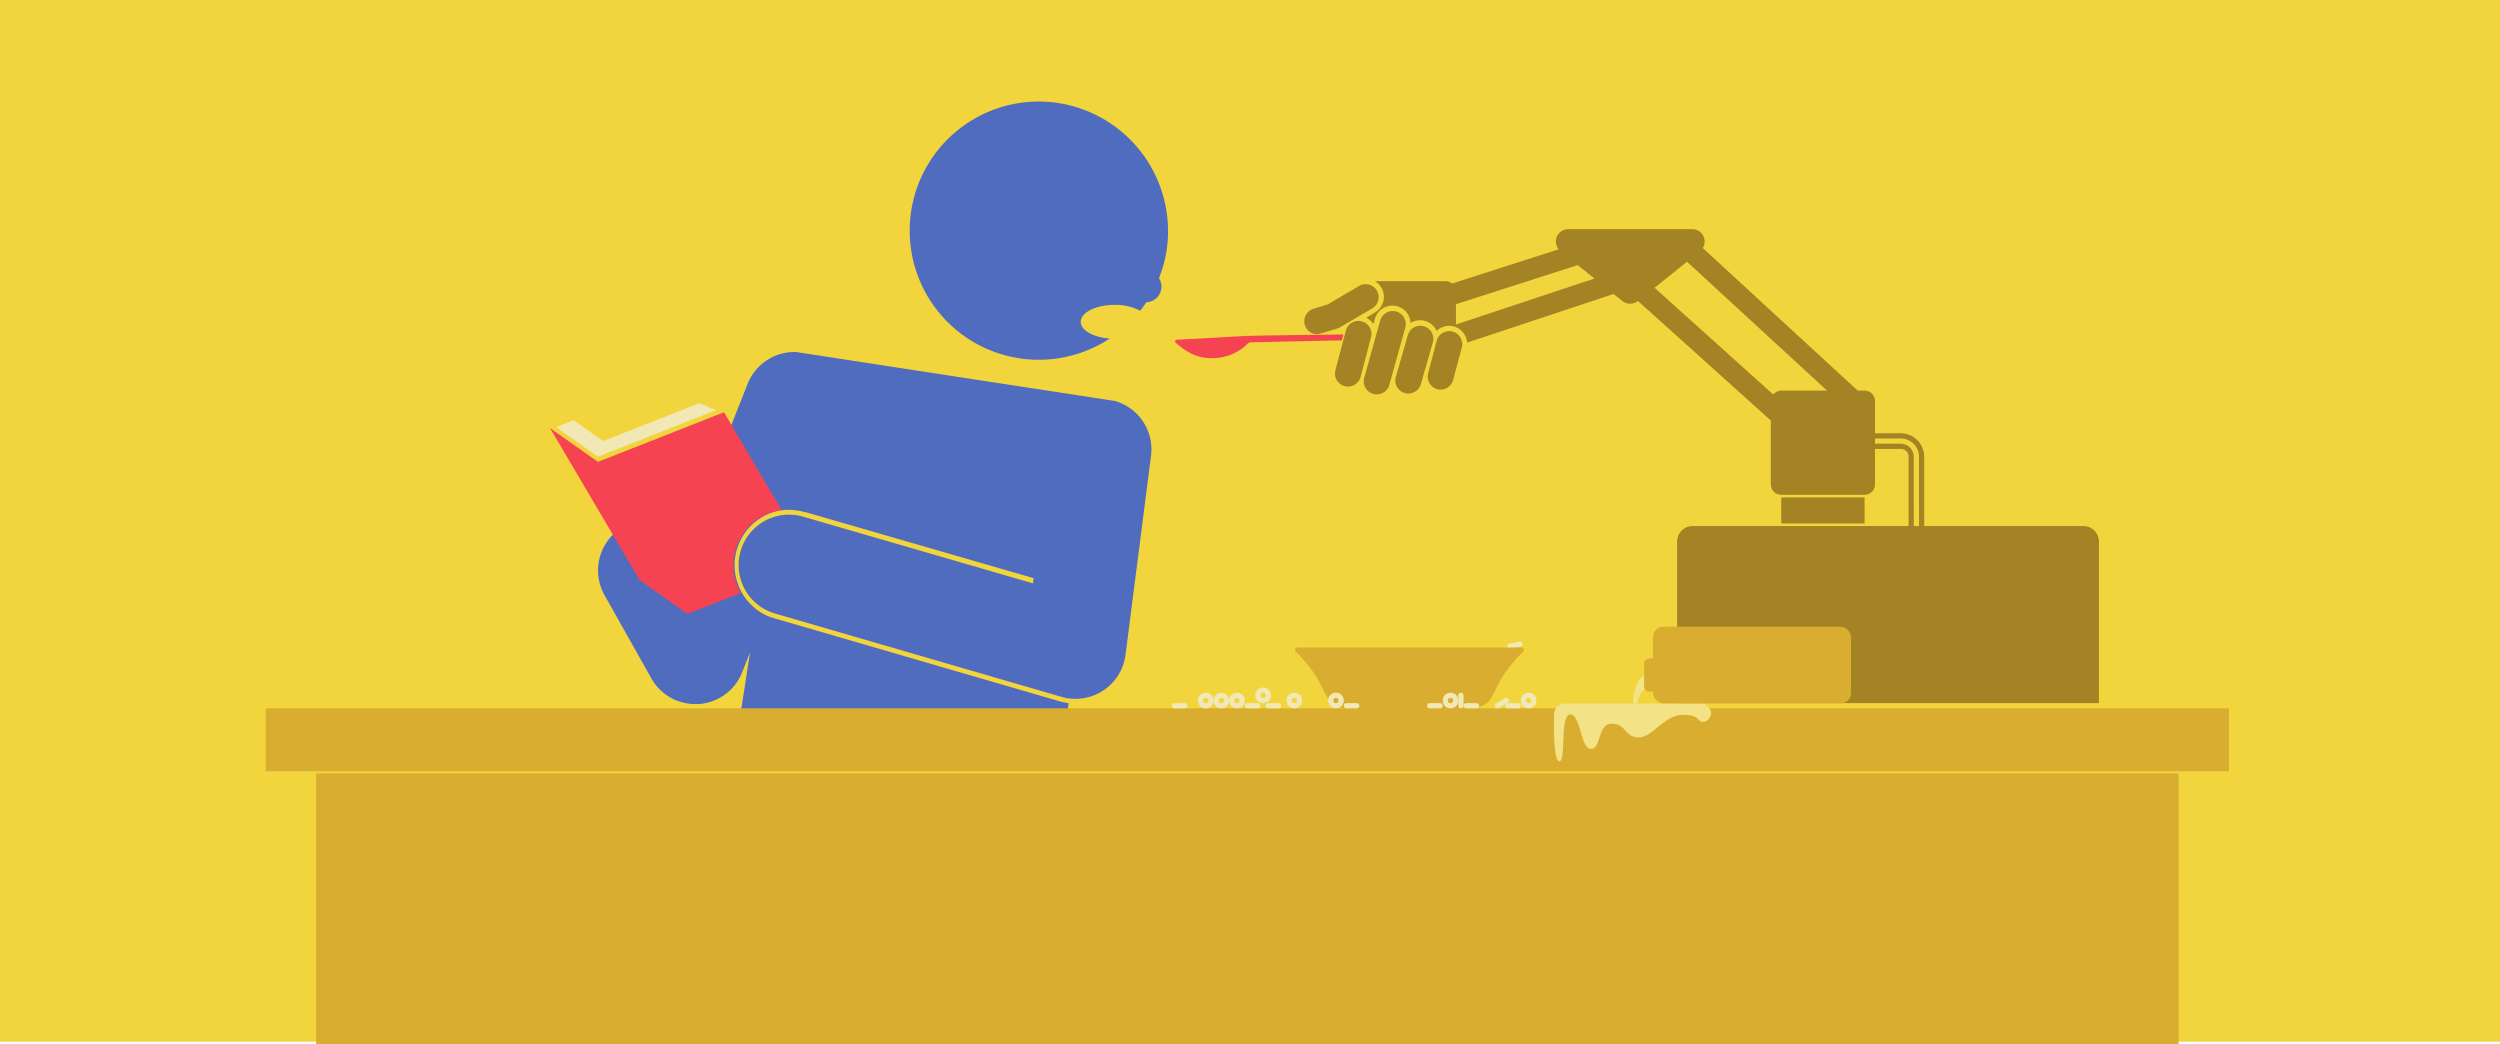 <svg xmlns="http://www.w3.org/2000/svg" viewBox="0 0 480 200.45"><defs><style>.cls-1{fill:#f2d43d;}.cls-2{fill:#f2e8b6;}.cls-3{fill:#506cbf;}.cls-4{fill:#f54351;}.cls-5,.cls-9{fill:none;stroke:#f2e8b6;stroke-miterlimit:10;}.cls-5{stroke-linecap:round;}.cls-6{fill:#d9ae30;}.cls-7{fill:#a38324;}.cls-8{fill:#f4e287;}</style></defs><title>robot_hand</title><g id="Background"><rect class="cls-1" width="480" height="200"/></g><g id="Layer_1" data-name="Layer 1"><g id="Person"><polygon class="cls-2" points="110.11 80.67 115.81 84.68 134.25 77.42 137.48 78.75 114.81 87.68 106.77 82.02 110.11 80.67"/><path class="cls-3" d="M203.32,19.8A24.79,24.79,0,1,0,213.07,65c-3.15-.23-5.57-1.58-5.57-3.21,0-1.79,2.91-3.25,6.5-3.25a10.12,10.12,0,0,1,4.91,1.12c.42-.52.81-1.07,1.18-1.63a3,3,0,0,0,2.43-4.62A24.37,24.37,0,0,0,224,48,24.9,24.9,0,0,0,203.32,19.8Z"/><path class="cls-3" d="M214.11,77l-61.24-9.41a9.68,9.68,0,0,0-9.33,6.11l-11.66,29.55a9.68,9.68,0,0,0-15.82,11l9,16a9.68,9.68,0,0,0,8.44,4.93l.66,0a9.68,9.68,0,0,0,8.34-6.11l1.5-3.79L141.42,142h62.69l1.07-7a10.63,10.63,0,0,1-1.66-.33l-55-16a10.38,10.38,0,0,1-1.69-.66h0A10.69,10.69,0,0,1,149.78,98h.07c.26,0,.52-.08.78-.1s.58,0,.87,0a10.67,10.67,0,0,1,3,.43l.16,0h0L198.45,111l-.13,1L154.2,99.2a9.68,9.68,0,1,0-5.41,18.59l55,16a9.68,9.68,0,0,0,12.31-8.07L221,87.48A9.67,9.67,0,0,0,214.11,77Z"/><path class="cls-4" d="M141.24,105.52a10.74,10.74,0,0,1,8.82-7.6L139,79.15l-24.19,9.53-9.19-6.47,17.18,29.17,9.19,6.47,10.25-4A10.64,10.64,0,0,1,141.24,105.52Z"/></g><line class="cls-5" x1="289.9" y1="124.06" x2="291.86" y2="123.68"/><path class="cls-6" d="M270.59,136.66c-21.55,0-11.75-1.62-21.81-11.55a.47.47,0,0,1,.33-.8h43a.47.47,0,0,1,.33.8c-10.05,9.93-.26,11.55-21.81,11.55Z"/><g id="Office_Desk" data-name="Office Desk"><rect class="cls-6" x="51.03" y="136" width="376.93" height="12.08"/><rect class="cls-6" x="60.7" y="148.5" width="357.6" height="51.95"/></g><path class="cls-4" d="M257.92,64.22c-7.22.09-15.47.18-17.94.27h0l-.68,0-13.42.75a.3.3,0,0,0-.18.51c2.32,2.1,4.54,3.15,7.46,3a9.55,9.55,0,0,0,6.4-2.76.71.71,0,0,1,.52-.26c2.64-.06,10.54-.25,17.57-.38Z"/><path class="cls-7" d="M369.45,106.87h-1V87.69a3.5,3.5,0,0,0-3.5-3.5H352.3v-1h12.64a4.5,4.5,0,0,1,4.5,4.5Z"/><path class="cls-7" d="M367.45,106.87h-1V87.69a1.5,1.5,0,0,0-1.5-1.5H352.3v-1h12.64a2.5,2.5,0,0,1,2.5,2.5Z"/><rect class="cls-7" x="342" y="95.51" width="16" height="5"/><path class="cls-7" d="M403,135V104a3,3,0,0,0-3-3H325a3,3,0,0,0-3,3v31Z"/><path class="cls-7" d="M260.29,54.14a2,2,0,0,0-.55.32Z"/><path class="cls-7" d="M358,75h-1.32L326.94,47.63a2.38,2.38,0,0,0-2-3.63H301.1a2.38,2.38,0,0,0-1.85,3.87l-20.46,6.57a2,2,0,0,0-1.24-.45H264a3.49,3.49,0,0,1,0,6l-1.67,1a3.47,3.47,0,0,1,1.36,1.25l.28-1a3.5,3.5,0,0,1,6.42-.78,3.47,3.47,0,0,1,.43,1.56,3.46,3.46,0,0,1,5,1.51,3.47,3.47,0,0,1,5.87,2.25l28.12-9.34,1.67,1.34a2.38,2.38,0,0,0,3,0h0L340,80.74V93a2,2,0,0,0,2,2H358a2,2,0,0,0,2-2V77A2,2,0,0,0,358,75ZM279.54,62.31v-3.9l23.38-7.51,3.21,2.58ZM342,75a2,2,0,0,0-1.54.75l-22.78-20.5,6.22-5L350.8,75Z"/><path class="cls-7" d="M252.92,64.18a2.5,2.5,0,0,1-.73-4.89l2.75-.85L261,54.87a2.5,2.5,0,0,1,2.53,4.31L257,63l-3.3,1A2.51,2.51,0,0,1,252.92,64.18Z"/><path class="cls-7" d="M258.82,74.22a2.5,2.5,0,0,1-2.42-3.14l2-7.59a2.5,2.5,0,0,1,4.84,1.27l-2,7.59A2.5,2.5,0,0,1,258.82,74.22Z"/><path class="cls-7" d="M264.81,75.68a2.5,2.5,0,0,1-2.88-3.13l3.07-11a2.5,2.5,0,0,1,4.82,1.34l-3.07,11A2.5,2.5,0,0,1,264.81,75.68Z"/><path class="cls-7" d="M270.87,75.51A2.5,2.5,0,0,1,268,72.36l2.3-8a2.5,2.5,0,1,1,4.81,1.38l-2.3,8A2.5,2.5,0,0,1,270.87,75.51Z"/><path class="cls-7" d="M277.09,74.76a2.5,2.5,0,0,1-2.89-3.09l1.63-6.22a2.5,2.5,0,1,1,4.84,1.27L279,72.94A2.5,2.5,0,0,1,277.09,74.76Z"/><path class="cls-8" d="M327,138.6c-1.22,0-.5-1.39-4-1.35s-5.74,4.42-8.45,4.33-2.3-2.63-5.08-2.63-2,4.84-4,4.84-2-6.7-4-6.62-.75,9-2.07,9-1-9.09-1-9.09a2,2,0,0,1,2-2h26.15a2,2,0,0,1,2,2S328.2,138.58,327,138.6Z"/><path class="cls-8" d="M316.45,132.1c-1.8,0-2,3.54-2.61,3.54s-.28-6,2.61-6.18Z"/><rect class="cls-6" x="313.98" y="128.09" width="6.38" height="3" rx="0.96" ry="0.96" transform="translate(187.58 446.77) rotate(-90)"/><rect class="cls-6" x="317.37" y="120.32" width="38.03" height="14.73" rx="2" ry="2"/><circle class="cls-9" cx="248.5" cy="134.5" r="1"/><line class="cls-5" x1="243.5" y1="135.5" x2="245.5" y2="135.5"/><circle class="cls-9" cx="256.5" cy="134.5" r="1"/><circle class="cls-9" cx="278.5" cy="134.5" r="1"/><circle class="cls-9" cx="293.5" cy="134.5" r="1"/><line class="cls-5" x1="258.5" y1="135.5" x2="260.5" y2="135.5"/><line class="cls-5" x1="281.5" y1="135.5" x2="283.5" y2="135.5"/><line class="cls-5" x1="274.5" y1="135.5" x2="276.5" y2="135.5"/><line class="cls-5" x1="289.5" y1="135.5" x2="291.5" y2="135.5"/><line class="cls-5" x1="239.5" y1="135.5" x2="241.5" y2="135.5"/><line class="cls-5" x1="287.5" y1="135.5" x2="289.23" y2="134.49"/><line class="cls-5" x1="280.5" y1="135.5" x2="280.5" y2="133.5"/><circle class="cls-9" cx="242.5" cy="133.5" r="1"/><circle class="cls-9" cx="237.5" cy="134.5" r="1"/><circle class="cls-9" cx="234.5" cy="134.5" r="1"/><circle class="cls-9" cx="231.5" cy="134.5" r="1"/><line class="cls-5" x1="225.5" y1="135.5" x2="227.5" y2="135.5"/></g></svg>